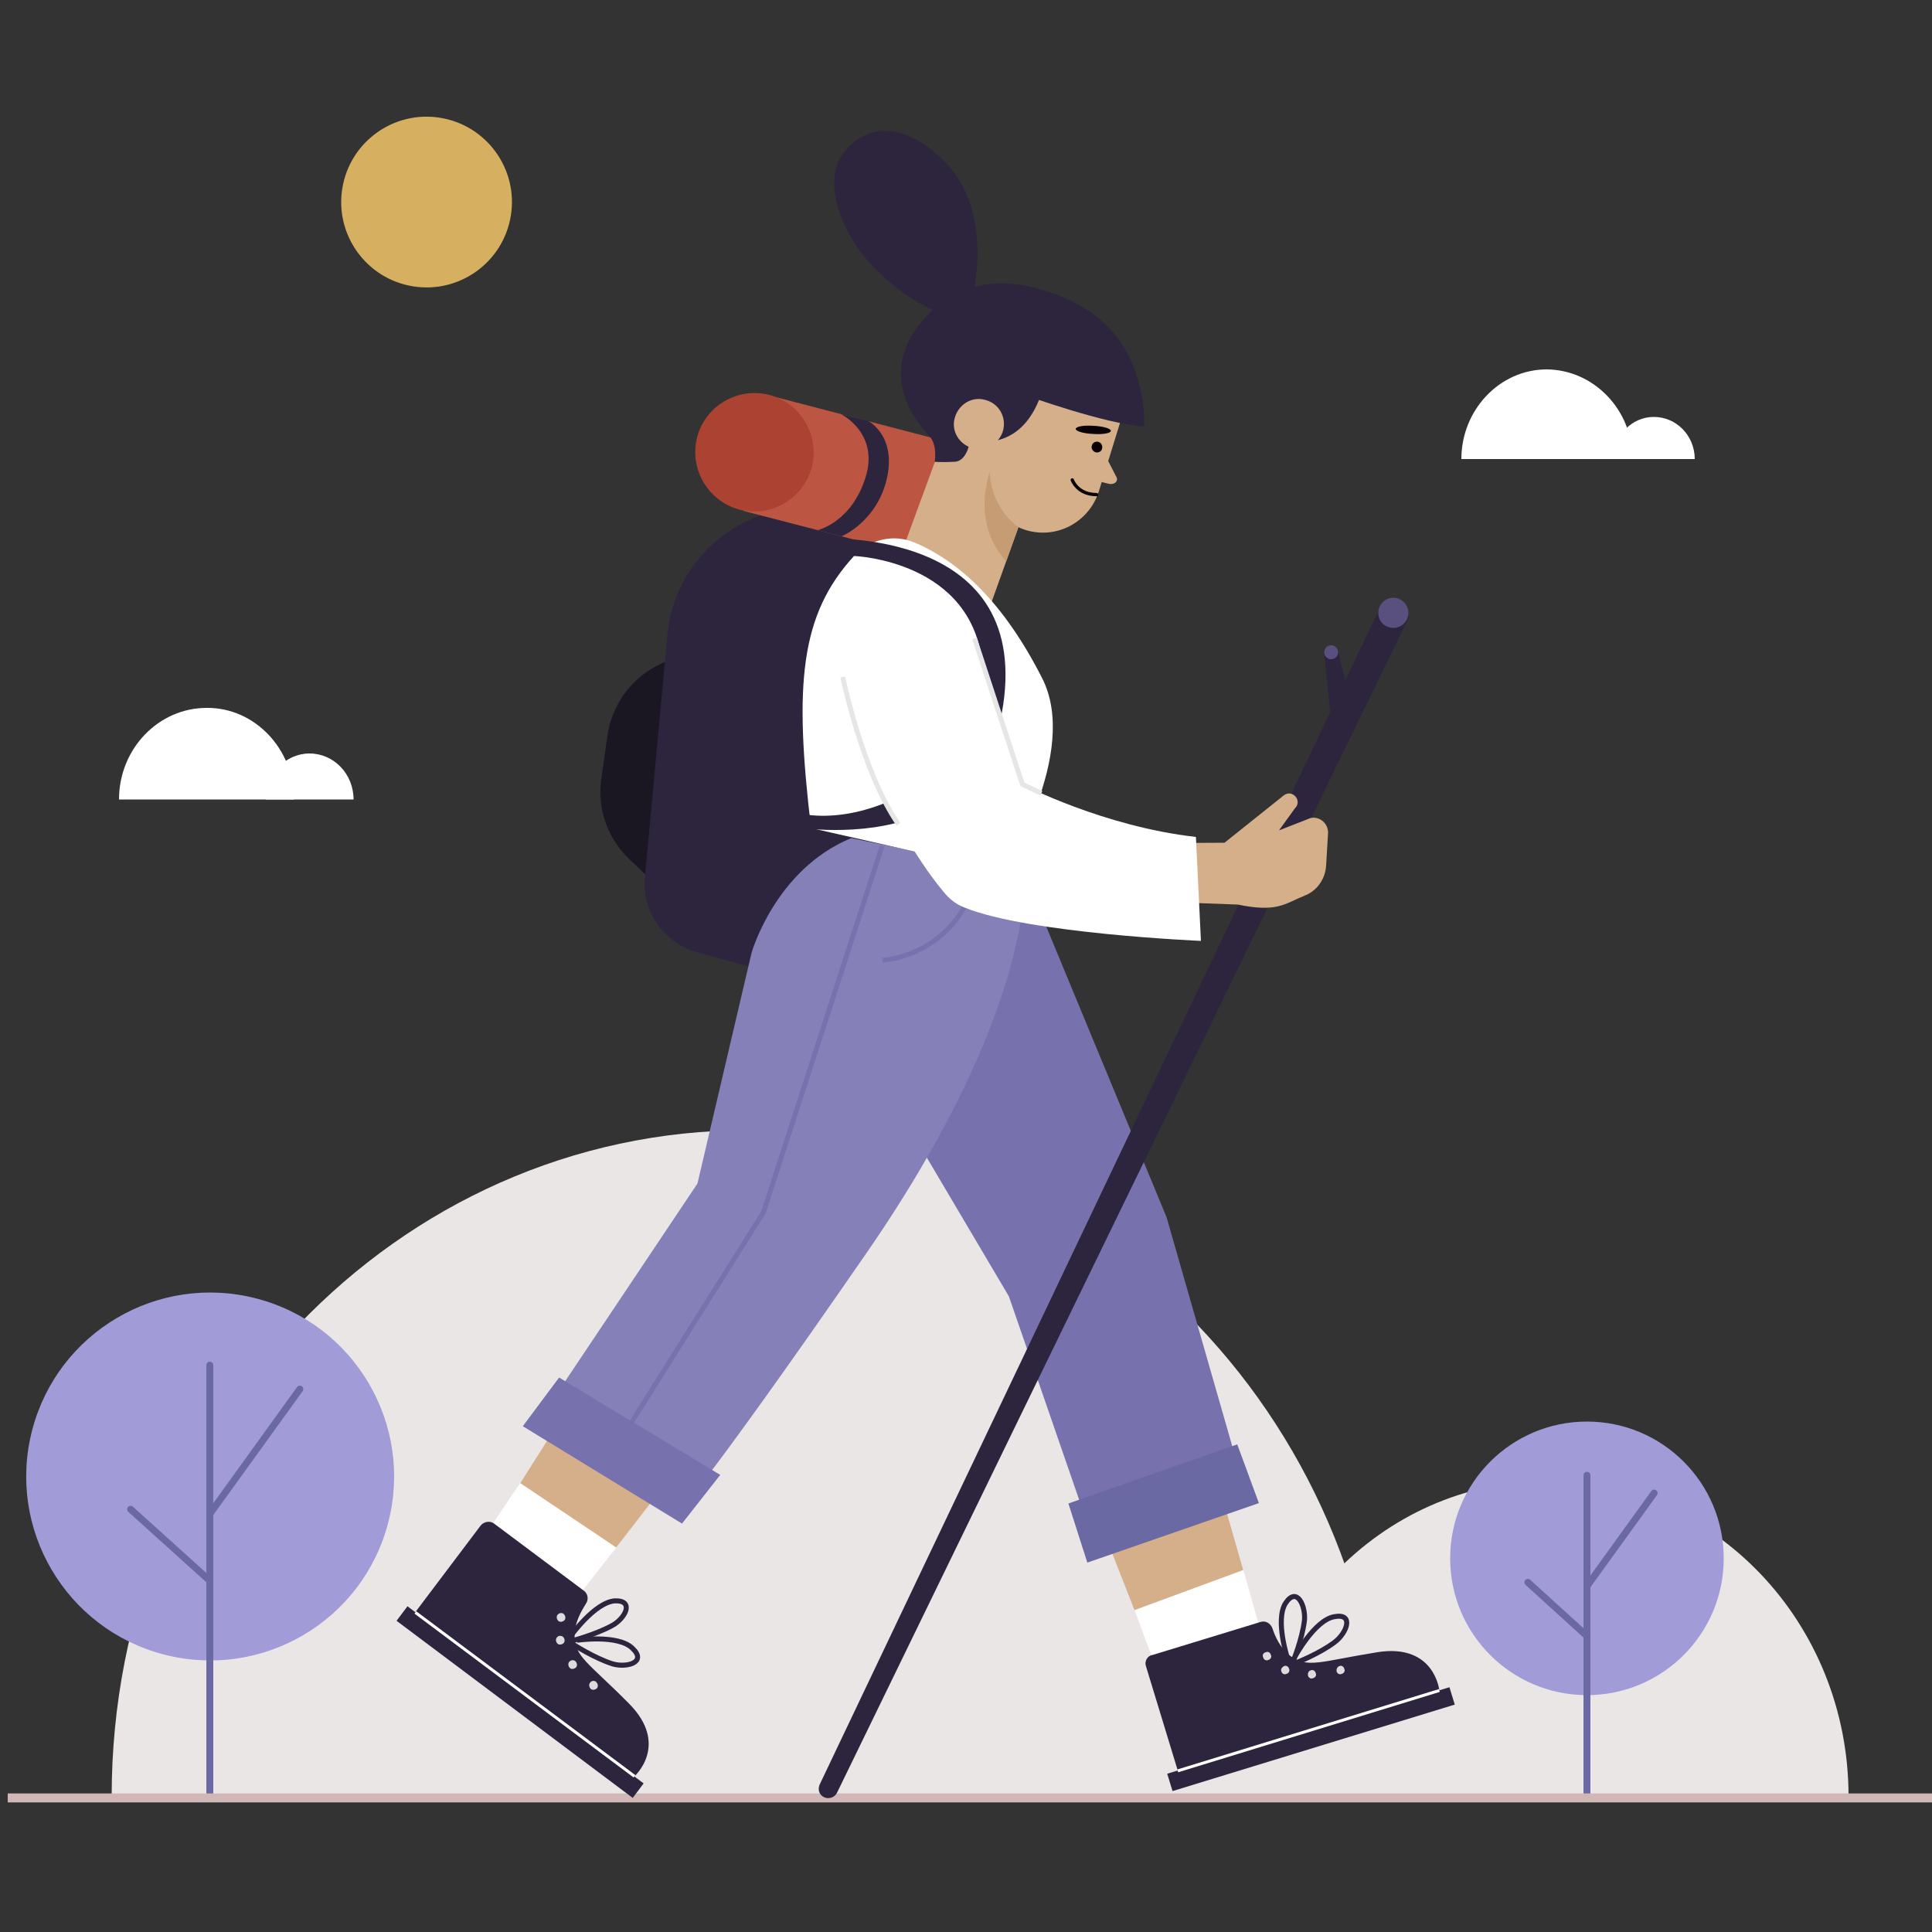 <?xml version="1.0" encoding="utf-8"?>
<!-- Generator: Adobe Illustrator 23.0.5, SVG Export Plug-In . SVG Version: 6.00 Build 0)  -->
<svg version="1.1" id="Layer_1" xmlns="http://www.w3.org/2000/svg" xmlns:xlink="http://www.w3.org/1999/xlink" x="0px" y="0px"
	 viewBox="0 0 500 500" style="enable-background:new 0 0 500 500;" xml:space="preserve">
<rect x="0" y="0" width="500" height="500" fill="#333333" stroke="none"/>
<style type="text/css">
	.st0{display:none;}
	.st1{display:inline;fill:#E2DADA;}
	.st2{fill:#EBE6E6;}
	.st3{fill:#A19CD7;}
	.st4{fill:none;stroke:#6B69A3;stroke-width:1.792;stroke-linecap:round;stroke-linejoin:round;stroke-miterlimit:10;}
	.st5{fill:none;stroke:#D1B7B6;stroke-width:2.321;stroke-miterlimit:10;}
	.st6{fill:#D6AF60;}
	.st7{fill:#FFFFFF;}
	.st8{fill:#1A1723;}
	.st9{fill:#2C253D;}
	.st10{fill:#BC5642;}
	.st11{fill:#AB4232;}
	.st12{fill:#D4AF8A;}
	.st13{fill:#DDDCDD;}
	.st14{fill:none;stroke:#2C253D;stroke-width:1.3;stroke-miterlimit:10;}
	.st15{fill:none;stroke:#FFFFFF;stroke-width:0.76;stroke-miterlimit:10;}
	.st16{fill:#7771AD;}
	.st17{fill:#6B69A3;}
	.st18{fill:#8680B9;}
	.st19{fill:none;stroke:#7771AD;stroke-width:1.258;stroke-miterlimit:10;}
	.st20{fill:#C69C75;}
	.st21{fill:#090006;}
	.st22{fill:none;stroke:#090006;stroke-width:0.85;stroke-linecap:round;stroke-linejoin:round;stroke-miterlimit:10;}
	.st23{fill:#5A5080;}
	.st24{fill:none;stroke:#E6E6E6;stroke-width:1.258;stroke-miterlimit:10;}
</style>
<g id="BACKGROUND" class="st0">
	<rect x="0.2" class="st1" width="500" height="500"/>
</g>
<g id="OBJECTS">
	<g>
		<g>
			<g>
				<path class="st2" d="M478.4,464.9H322.5l0,0c0-45.1,34.9-81.6,77.9-81.6l0,0C443.5,383.4,478.4,419.9,478.4,464.9L478.4,464.9z"
					/>
				<path class="st2" d="M358.3,464.9H28.9l0,0c0-95.2,73.8-172.4,164.6-172.4l0,0C284.5,292.5,358.3,369.7,358.3,464.9L358.3,464.9
					z"/>
			</g>
			<g>
				<g>
					
						<ellipse transform="matrix(0.251 -0.968 0.968 0.251 -329.306 338.721)" class="st3" cx="54.3" cy="382.3" rx="47.6" ry="47.6"/>
					<g>
						<line class="st4" x1="54.3" y1="353.3" x2="54.3" y2="464.9"/>
						<line class="st4" x1="33.8" y1="390.6" x2="54.3" y2="409.1"/>
						<line class="st4" x1="77.6" y1="359.5" x2="54.3" y2="391.8"/>
					</g>
				</g>
				<g>
					<circle class="st3" cx="410.7" cy="403.3" r="35.4"/>
					<g>
						<line class="st4" x1="410.7" y1="381.8" x2="410.7" y2="464.9"/>
						<line class="st4" x1="395.4" y1="409.5" x2="410.7" y2="423.4"/>
						<line class="st4" x1="428.1" y1="386.4" x2="410.7" y2="410.5"/>
					</g>
				</g>
			</g>
			<line class="st5" x1="2" y1="465.3" x2="500" y2="465.3"/>
		</g>
		<g>
			
				<ellipse transform="matrix(0.159 -0.987 0.987 0.159 41.222 152.939)" class="st6" cx="110.4" cy="52.3" rx="22.1" ry="22.1"/>
			<g>
				<g>
					<path class="st7" d="M438.6,118.8h-21l0,0c0-6.1,4.7-10.9,10.4-10.9l0,0C433.9,107.9,438.6,112.8,438.6,118.8L438.6,118.8z"/>
					<path class="st7" d="M422.5,118.8h-44.3l0,0c0-12.7,9.9-23.2,22.1-23.2l0,0C412.5,95.7,422.5,106.1,422.5,118.8L422.5,118.8z"
						/>
				</g>
				<g>
					<path class="st7" d="M76.1,206.9H30.8l0,0c0-13.1,10.2-23.7,22.7-23.7l0,0C65.9,183.1,76.1,193.8,76.1,206.9L76.1,206.9z"/>
					<path class="st7" d="M91.5,206.9H68.8l0,0c0-6.6,5.1-11.9,11.3-11.9l0,0C86.4,195,91.5,200.3,91.5,206.9L91.5,206.9z"/>
				</g>
			</g>
		</g>
	</g>
	<g>
		<g>
			<g>
				<path class="st8" d="M174.3,170.3c-0.4,0-1.9,0.8-4.1,1.9c-7,3.5-11.9,10.4-13,18.2l-1.6,11.3c-1.1,7.6,1.7,15.4,7.3,20.7
					l5.6,5.3L174.3,170.3z"/>
				<path class="st9" d="M248.1,135.7l-34.7-4.1c-2.7-0.4-5.3-0.5-8.1-0.1c-17.1,1.7-31.1,15.4-32.6,33l-5.8,62.6
					c-0.8,8.6,4.6,16.6,13,19.2l50.3,13.8L248.1,135.7z"/>
			</g>
			<g>
				<polygon class="st10" points="198.2,102.1 261.1,118.5 256.4,148.8 192.3,132.2 				"/>
				<path class="st11" d="M210.3,120c-1.6,8.2-9.7,13.7-18,12.1c-8.2-1.6-13.7-9.7-12.1-18s9.7-13.7,18-12.1S211.9,111.8,210.3,120z
					"/>
				<path class="st9" d="M217.7,107.2c0,0,9.3,4.6,6.6,15.3c-3.4,12.6-12.7,14.7-12.7,14.7l6.2,1.6c0,0,9.3-3.8,11.8-15.3
					c2.3-11-5-14.6-5-14.6L217.7,107.2z"/>
				<path class="st9" d="M242.4,113.8c0,0,9.3,4.6,6.6,15.3c-3.4,12.6-12.7,14.7-12.7,14.7l6.2,1.6c0,0,9.3-3.8,11.8-15.3
					c2.3-11-5.7-14.7-5.7-14.7L242.4,113.8z"/>
			</g>
		</g>
		<g>
			<g>
				<g>
					<g>
						<polygon class="st12" points="280.3,382.8 301.5,436.8 327.2,425.3 311.6,371 						"/>
						<polygon class="st7" points="293.6,416.7 321.8,406.3 327.2,425.3 300,433.8 						"/>
					</g>
					<g>
						<path class="st9" d="M296.6,431.3l8.2,26.9l67.7-20.7c0,0-1.2-12.3-16.1-9.9s-17.8,4.2-22.4,1c-2.5-1.8-4-5-4.7-7.2
							c-0.5-1.3-1.8-2.1-3.2-1.6l-27.8,8.5C296.9,428.5,296.1,430,296.6,431.3z"/>
						
							<rect x="301.2" y="447.7" transform="matrix(0.956 -0.293 0.293 0.956 -117.048 119.289)" class="st9" width="76.4" height="4.7"/>
						<g>
							<path class="st13" d="M326.9,428.9c0.1,0.6,0.8,1,1.3,0.7c0.6-0.1,1-0.8,0.7-1.3c-0.1-0.6-0.8-1-1.3-0.7
								C327,427.7,326.6,428.3,326.9,428.9z"/>
							<path class="st13" d="M331.6,432.5c0.1,0.6,0.8,1,1.3,0.7c0.6-0.1,1-0.8,0.7-1.3c-0.1-0.6-0.8-1-1.3-0.7
								C331.7,431.5,331.4,432.1,331.6,432.5z"/>
							<path class="st13" d="M338.5,433.6c0.1,0.6,0.8,1,1.3,0.7c0.6-0.1,1-0.8,0.7-1.3c-0.1-0.6-0.8-1-1.3-0.7
								C338.7,432.4,338.4,433,338.5,433.6z"/>
							<path class="st13" d="M345.9,432.5c0.1,0.6,0.8,1,1.3,0.7c0.6-0.1,1-0.8,0.7-1.3c-0.1-0.6-0.8-1-1.3-0.7
								C346.2,431.3,345.8,431.9,345.9,432.5z"/>
						</g>
						<path class="st14" d="M335.1,428.8c0,0,5.1-9.5,10.2-10.4c5.2-1,3.3,4.2,0.1,6.6c-4,3-9.9,5.3-9.9,5.3"/>
						<path class="st14" d="M333.3,429.5c0,0-3.4-10.2-0.6-14.6c2.9-4.4,5.2,0.6,4.9,4.4c-0.6,5-3,10.8-3,10.8"/>
						<line class="st15" x1="304.8" y1="458.3" x2="372.5" y2="437.5"/>
					</g>
				</g>
				<g>
					<polygon class="st16" points="265.1,226.1 301.9,315 321.3,382.6 283.1,399.2 261.1,335.5 228.4,280.2 					"/>
					<polygon class="st17" points="281.4,404.4 325.8,389 320.2,373.8 276.5,389.1 					"/>
				</g>
			</g>
			<g>
				<g>
					<g>
						<polygon class="st12" points="154.1,353.1 123.1,402.1 147.5,415.9 182,371.4 						"/>
						<polygon class="st7" points="134.6,383.8 159.5,400.5 147.5,415.9 124.5,398.9 						"/>
					</g>
					<g>
						<path class="st9" d="M124.4,394.8l-16.9,22.4l56.7,42.5c0,0,9.2-8.2-1.5-18.9c-10.6-10.7-14-12-14-17.6c0-3.2,1.7-6.2,2.9-8.1
							c0.8-1.1,0.6-2.7-0.6-3.5l-23-17.2C127,393.5,125.3,393.7,124.4,394.8z"/>
						<rect x="132.3" y="402.3" transform="matrix(0.6 -0.8 0.8 0.6 -298.591 283.921)" class="st9" width="4.7" height="76.4"/>
						<g>
							<path class="st13" d="M144.3,417.9c-0.4,0.5-0.2,1.2,0.2,1.6c0.5,0.4,1.2,0.2,1.6-0.2c0.4-0.5,0.2-1.2-0.2-1.6
								S144.7,417.4,144.3,417.9z"/>
							<path class="st13" d="M144.1,423.8c-0.4,0.5-0.2,1.2,0.2,1.6c0.5,0.4,1.2,0.2,1.6-0.2c0.4-0.5,0.2-1.2-0.2-1.6
								C145.2,423.2,144.4,423.3,144.1,423.8z"/>
							<path class="st13" d="M147.3,430.1c-0.4,0.5-0.2,1.2,0.2,1.6s1.2,0.2,1.6-0.2c0.4-0.5,0.2-1.2-0.2-1.6
								C148.4,429.5,147.7,429.6,147.3,430.1z"/>
							<path class="st13" d="M152.7,435.5c-0.4,0.5-0.2,1.2,0.2,1.6c0.5,0.4,1.2,0.2,1.6-0.2c0.4-0.5,0.2-1.2-0.2-1.6
								C153.8,434.8,153,435,152.7,435.5z"/>
						</g>
						<path class="st14" d="M149.3,424.5c0,0,10.7-1.6,14.4,2.1c3.8,3.6-1.5,5.1-5.2,4c-4.7-1.5-10.1-5-10.1-5"/>
						<path class="st14" d="M147.7,423.4c0,0,6.2-8.7,11.4-9.1c5.2-0.2,2.7,4.6-0.7,6.4c-4.4,2.4-10.6,4-10.6,4"/>
						<line class="st15" x1="107.5" y1="417.3" x2="164.2" y2="459.7"/>
					</g>
				</g>
				<g>
					<path class="st18" d="M265.1,226.1c0,0,3.3,34.3-41,98.4s-49.7,68.2-49.7,68.2l-36.8-22.3l42.9-64.1l14-59.7
						c0,0,6.1-21.6,25.8-29.7L265.1,226.1z"/>
					<polygon class="st16" points="135.3,369.1 176.5,394.3 186.4,381.7 144.7,356.5 					"/>
					<g>
						<polyline class="st19" points="228.3,218.9 197.6,313.7 156.7,378.8 						"/>
						<path class="st19" d="M228.4,248.5c0,0,17.8-0.8,23.9-20"/>
					</g>
				</g>
			</g>
		</g>
		<g>
			<g>
				<polygon class="st12" points="253,110.6 242,119.4 233,143.9 254.9,160.6 266.2,129.1 				"/>
				<path class="st20" d="M259.4,114.7c0,0-11,17.1,1,30.6l3.4-9.5L259.4,114.7z"/>
			</g>
			<g>
				<path class="st12" d="M291.6,103.8l-7.2,23.3c-2.7,8.6-12.1,13.1-20.5,9.5c0,0-7.3-4.2-7.8-14.8l-1.6-21.4L291.6,103.8z"/>
				<path class="st12" d="M285.2,116.2l3.8,7.4c0.4,1.1-0.7,1.9-2.1,1.6l-4.7-1.2L285.2,116.2z"/>
				<path class="st9" d="M256.9,114.3c0.2-0.5,9.3-0.1,13.2-14.4l-16-3.6l-3.4,9.5L256.9,114.3z"/>
				<path class="st9" d="M251.1,113.7c0,0-0.6,5.6-4,5.8c-3.4,0.2-5.2,0-5.2,0s0.7-4-1.1-6.3c-1.7-2.1-13.5-13.5-4-27.7
					c3.4-5.1,9.1-8.2,15.2-8c5.1,0.2,11.4,2.4,18.2,9.8l-9.5,16.7L251.1,113.7z"/>
				<path class="st9" d="M265.4,102.3c0,0,20.5,7.4,30.7,8.1c0,0,1.2-18.1-12.5-28.6c-13.7-10.6-27.3,7-27.3,7L265.4,102.3z"/>
				<path class="st9" d="M291.5,93c0,0-2.7-13.7-24.9-18.8s-31.1,13.6-31.1,13.6l18.2,7.2L291.5,93z"/>
				<path class="st9" d="M251.1,79.4c0,0,7-23.2-6.1-37c-11-11.5-20.9-10.2-26.6-3c-5.8,7.2-0.7,20.4,6.2,28.1
					c8.2,9.2,16.5,13,22.7,15L251.1,79.4z"/>
				<path class="st12" d="M259.6,111.4c-1,3.5-4.5,5.6-7.9,4.6c-3.5-1-5.6-4.5-4.6-7.9c1-3.5,4.5-5.6,7.9-4.6
					C258.5,104.4,260.5,107.9,259.6,111.4z"/>
				<g>
					<path class="st21" d="M285.2,116.2c-0.2,0.7-1.1,1.1-1.8,0.8s-1.1-1.1-0.8-1.8c0.2-0.7,1.1-1.1,1.8-0.8
						S285.4,115.4,285.2,116.2z"/>
					<path class="st21" d="M287.5,111.5c0,0.6-2.1,1-4.6,0.8c-2.5-0.1-4.5-0.7-4.5-1.3c0-0.6,2.1-1,4.6-0.8
						C285.4,110.3,287.5,110.9,287.5,111.5z"/>
					<path class="st22" d="M277.5,124.2c0,0,1.3,3.8,6.3,3.8"/>
				</g>
			</g>
		</g>
		<g>
			<g>
				<path class="st7" d="M259.8,225.6c0,0,19.8-30.7,9.9-50.1c-9.8-19.3-21.1-30-33-35.1h-0.1c-5.3-2.3-11.5-0.8-15.5,3.4
					c-14.1,15.3-15.6,33.4-11.2,70.5L259.8,225.6z"/>
				<path class="st9" d="M221.1,143.9c0,0,30.8,1.1,33.2,28.5c2.4,27.4-33.5,45.5-53,36.3v4.7c0,0,53.6,11.8,58.6-33.1
					c5-44.9-49.1-40.9-49.1-40.9L221.1,143.9z"/>
			</g>
			<g>
				<g>
					<path class="st9" d="M357.1,157.3l-145,304.6c-0.6,1.5,0.1,3,1.7,3.4l0,0c1.1,0.2,2.2-0.2,2.8-1.3l147.6-303.4
						c0.8-1.8,0.1-4.1-1.7-5.1l0,0C360.5,154.4,358.1,155.2,357.1,157.3z"/>
					<path class="st9" d="M346.2,168.4l2.5,9.7l-4.4,6.8l-1.6-15.9c-0.1-0.7,0.4-1.5,1.1-1.8l0,0
						C344.8,166.9,345.9,167.3,346.2,168.4z"/>
					<path class="st23" d="M364.5,158.6c0,2.1-1.7,3.9-3.9,3.9c-2.2,0-3.9-1.7-3.9-3.9c0-2.1,1.7-3.9,3.9-3.9
						C362.8,154.7,364.5,156.6,364.5,158.6z"/>
					<path class="st23" d="M346.3,168.8c0,1-0.8,1.8-1.8,1.8c-1,0-1.8-0.8-1.8-1.8c0-1,0.8-1.8,1.8-1.8S346.3,167.8,346.3,168.8z"/>
				</g>
				<g>
					<path class="st12" d="M298,218.2l18.9-0.1l15.4-12.3c0.7-0.5,1.6-0.6,2.3-0.2l0,0c1.3,0.7,1.7,2.4,0.6,3.5l-4.2,5.8l8.2-3.2
						c2.4-0.5,4.6,1.5,4.5,3.9l-0.5,8.4c-0.2,3.5-2.4,6.6-5.6,7.8c-5.2,2.1-7,4.4-17.3,2.3l-21.4-0.8L298,218.2z"/>
					<g>
						<path class="st7" d="M253,167.5l11.6,35.5c0,0,20.9,10.9,44.9,13.6l1.3,26.9c0,0-44.6-1.9-61.1-8.6c-1.9-0.7-3.6-1.9-5-3.5
							c-4.7-5.5-17.2-22-26.2-53.4c-2.3-8.1,1.5-16.9,9-20.9l0,0C237.4,151.9,249.6,156.8,253,167.5z"/>
						<path class="st24" d="M218.1,175.2c0,0,5.1,24.7,14.4,38.1"/>
						<polyline class="st24" points="252.2,165.2 264.6,203 269.5,205.3 						"/>
					</g>
				</g>
			</g>
		</g>
	</g>
</g>
<g id="DESIGNED_BY_FREEPIK">
</g>
</svg>
